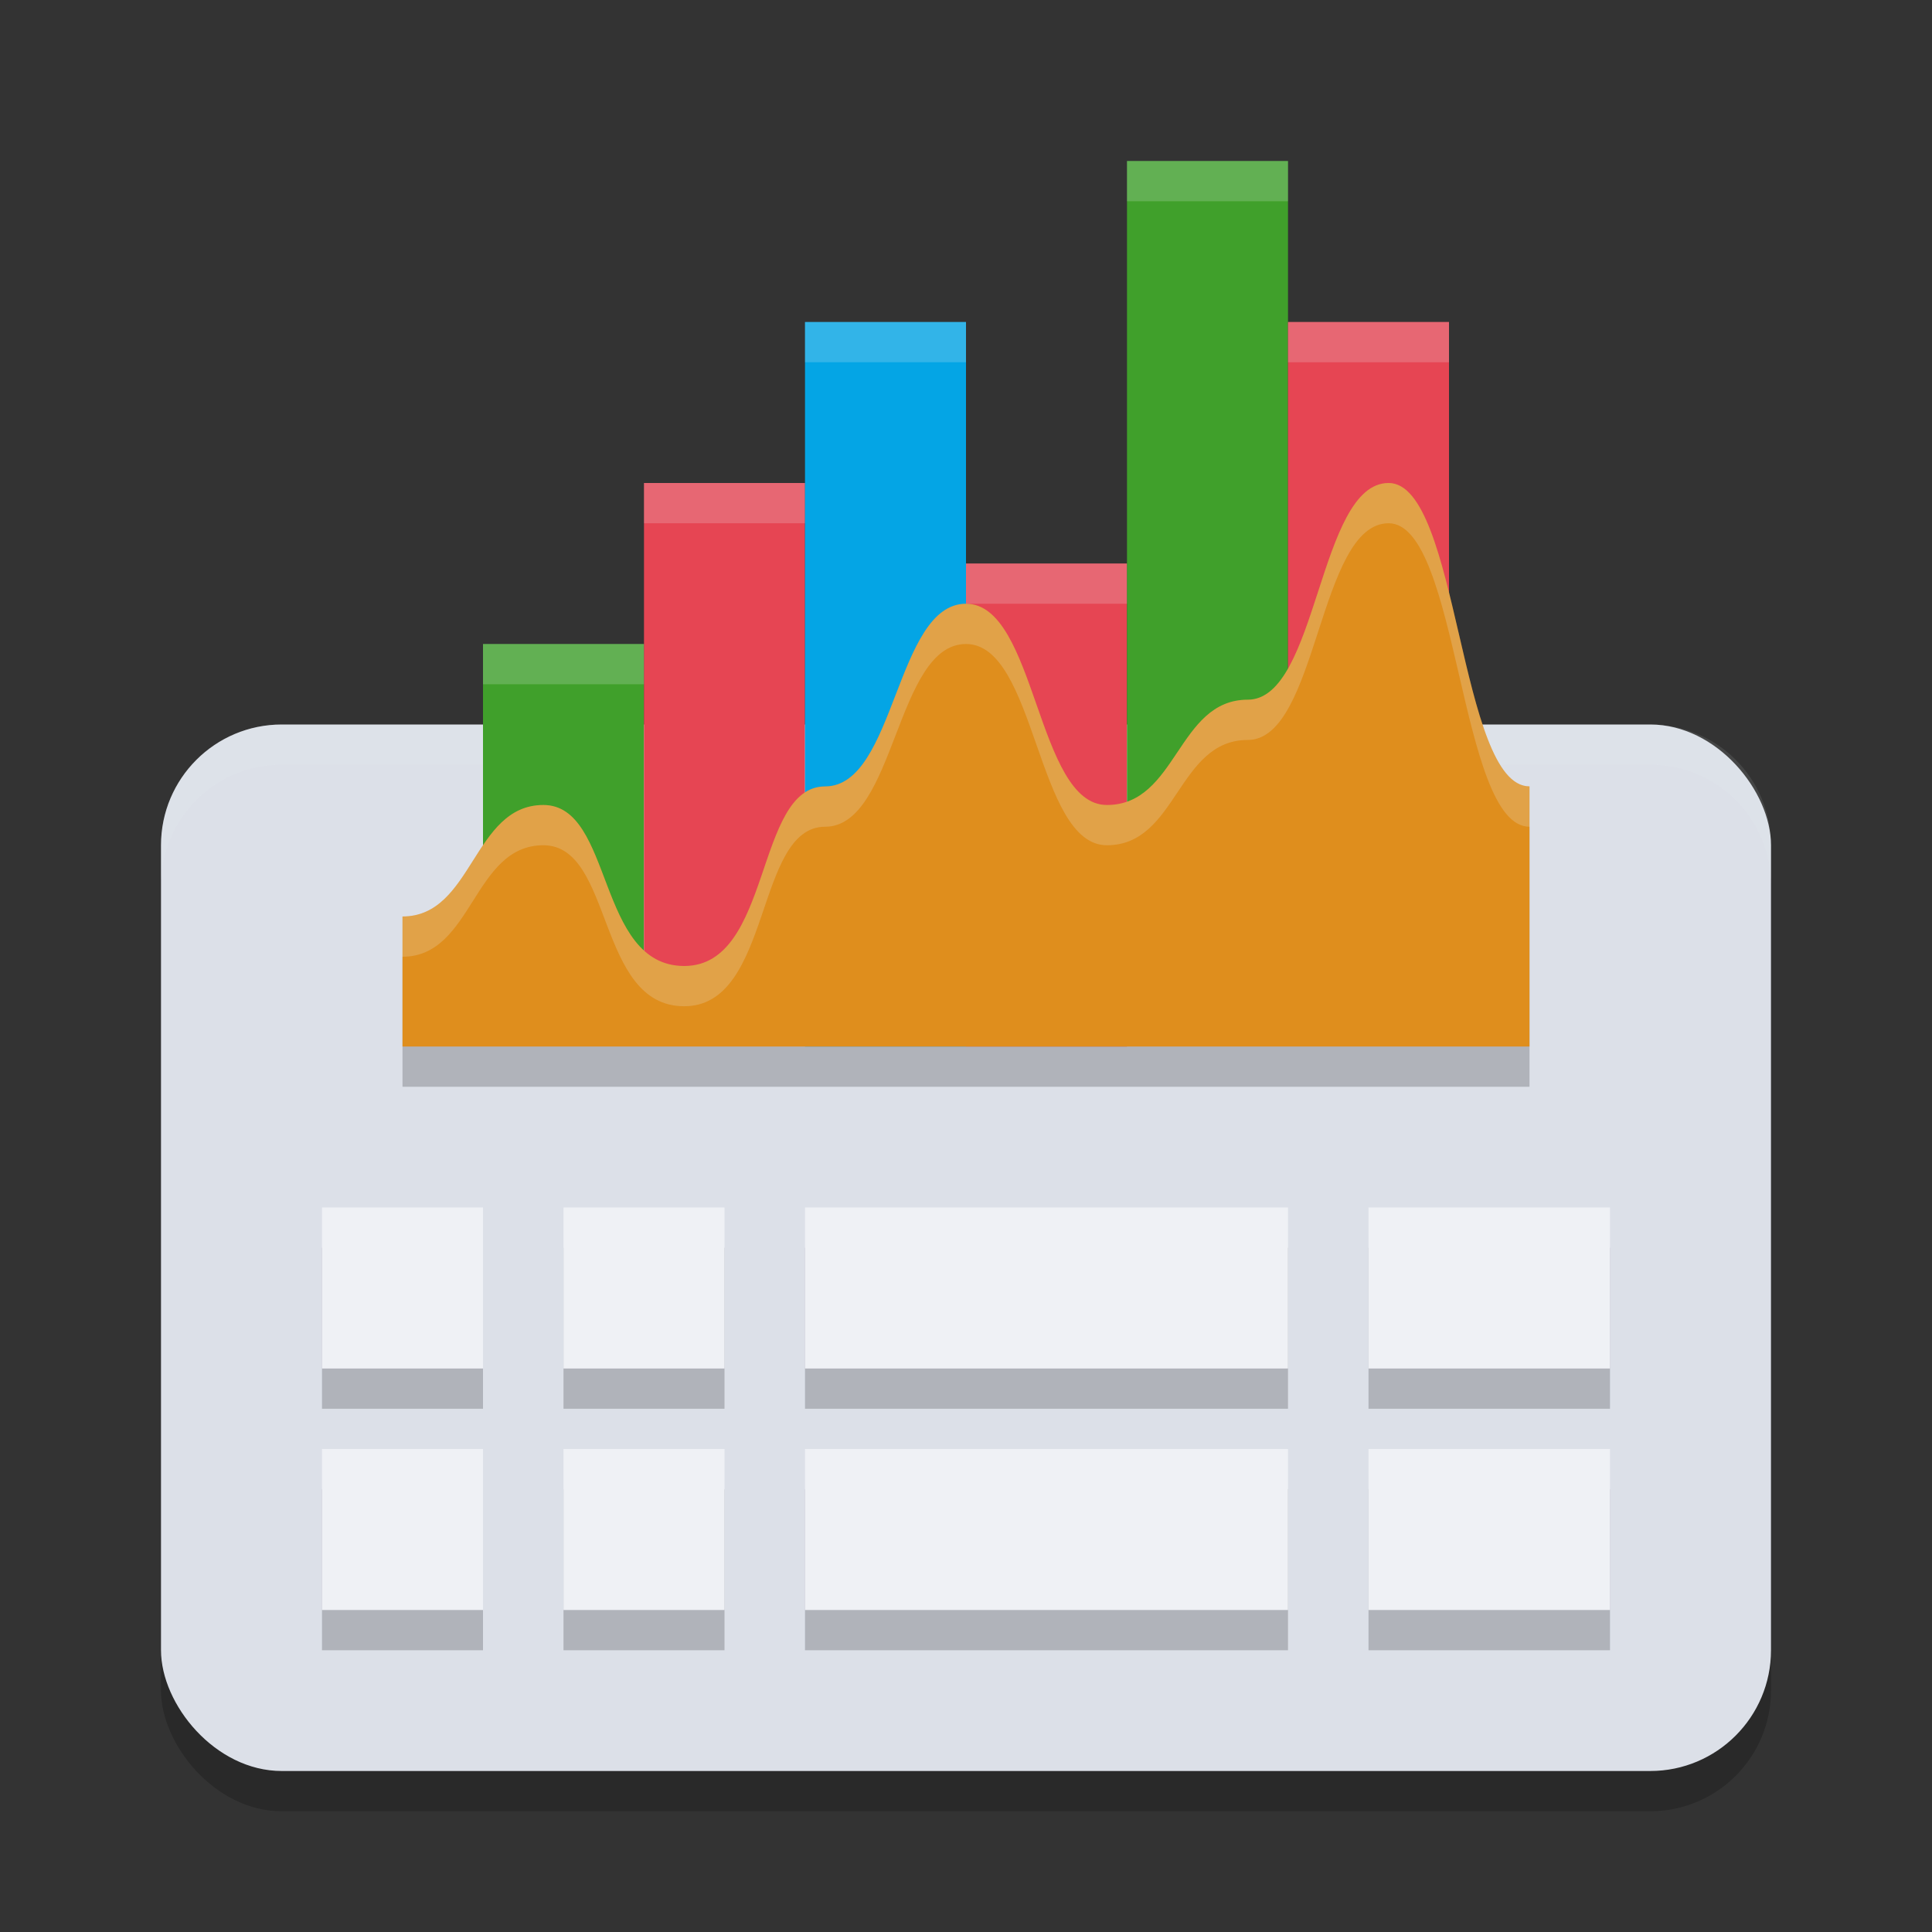 <svg xmlns="http://www.w3.org/2000/svg" width="24" height="24" version="1.1">
 <rect width="100%" height="100%" fill="#333333" stroke="none"/>
 <rect style="opacity:0.2" width="20" height="13" x="2" y="9.5" ry="1.5"/>
 <rect style="fill:#dce0e8" width="20" height="13" x="2" y="9" ry="1.5"/>
 <path style="opacity:0.2" d="m 4,15.5 v 2 h 2 v -2 z m 3,0 v 2 h 2 v -2 z m 3,0 v 2 h 6 v -2 z m 7,0 v 2 h 3 v -2 z m -13,3 v 2 h 2 v -2 z m 3,0 v 2 h 2 v -2 z m 3,0 v 2 h 6 v -2 z m 7,0 v 2 h 3 v -2 z"/>
 <path style="opacity:0.1;fill:#eff1f5" d="M 3.5,9 C 2.669,9 2,9.669 2,10.5 V 11 C 2,10.169 2.669,9.5 3.5,9.5 h 17 c 0.831,0 1.5,0.669 1.5,1.5 V 10.5 C 22,9.669 21.331,9 20.5,9 Z"/>
 <rect style="fill:#40a02b" width="2" height="4.5" x="6" y="8"/>
 <rect style="fill:#e64553" width="2" height="6.5" x="8" y="6"/>
 <rect style="fill:#04a5e5" width="2" height="9" x="10" y="4"/>
 <rect style="fill:#e64553" width="2" height="6" x="12" y="7"/>
 <rect style="fill:#40a02b" width="2" height="10.5" x="14" y="2"/>
 <rect style="fill:#e64553" width="2" height="8.5" x="16" y="4"/>
 <rect style="fill:#eff1f5" width="2" height="2" x="4" y="15"/>
 <rect style="fill:#eff1f5" width="6" height="2" x="10" y="15"/>
 <rect style="fill:#eff1f5" width="3" height="2" x="17" y="15"/>
 <path style="opacity:0.2" d="m 5,13.5 v -1.615 c 0.875,0 0.875,-1.385 1.75,-1.385 0.875,0 0.656,2 1.75,2 1.094,0 0.875,-2.231 1.75,-2.231 C 11.125,10.269 11.125,8 12,8 12.875,8 12.875,10.5 13.75,10.5 c 0.875,0 0.875,-1.308 1.75,-1.308 0.875,0 0.875,-2.692 1.75,-2.692 0.875,0 0.875,3.769 1.75,3.769 V 13.5 Z"/>
 <path style="fill:#df8e1d" d="M 5,13 V 11.385 C 5.875,11.385 5.875,10 6.75,10 7.625,10 7.406,12 8.5,12 9.594,12 9.375,9.769 10.25,9.769 11.125,9.769 11.125,7.5 12,7.5 12.875,7.5 12.875,10 13.75,10 14.625,10 14.625,8.692 15.5,8.692 16.375,8.692 16.375,6 17.25,6 18.125,6 18.125,9.769 19,9.769 V 13 Z"/>
 <rect style="fill:#eff1f5" width="2" height="2" x="7" y="15"/>
 <rect style="fill:#eff1f5" width="2" height="2" x="4" y="18"/>
 <rect style="fill:#eff1f5" width="6" height="2" x="10" y="18"/>
 <rect style="fill:#eff1f5" width="3" height="2" x="17" y="18"/>
 <rect style="fill:#eff1f5" width="2" height="2" x="7" y="18"/>
 <path style="opacity:0.2;fill:#eff1f5" d="m 14,2 v 0.5 h 2 v -0.5 z M 10,4 v 0.5 h 2 V 4 Z m 6,-1.9e-6 v 0.5 h 2 v -0.5 z m -8,2 v 0.5 h 2 v -0.5 z M 12,7 v 0.5 h 2 V 7 Z M 6,8 v 0.5 h 2 v -0.5 z"/>
 <path style="opacity:0.2;fill:#eff1f5" d="M 17.25,6 C 16.375,6 16.375,8.692 15.5,8.692 14.625,8.692 14.625,10 13.75,10 12.875,10 12.875,7.5 12,7.5 11.125,7.5 11.125,9.77 10.25,9.77 9.375,9.77 9.594,12 8.5,12 7.406,12 7.625,10 6.75,10 5.875,10 5.875,11.385 5,11.385 v 0.5 c 0.875,0 0.875,-1.385 1.75,-1.385 0.875,0 0.656,2 1.75,2 1.094,0 0.875,-2.23 1.75,-2.23 C 11.125,10.27 11.125,8 12,8 c 0.875,0 0.875,2.5 1.75,2.5 0.875,0 0.875,-1.308 1.75,-1.308 0.875,0 0.875,-2.692 1.75,-2.692 0.875,0 0.875,3.77 1.75,3.77 v -0.5 C 18.125,9.77 18.125,6 17.25,6 Z"/>
</svg>
